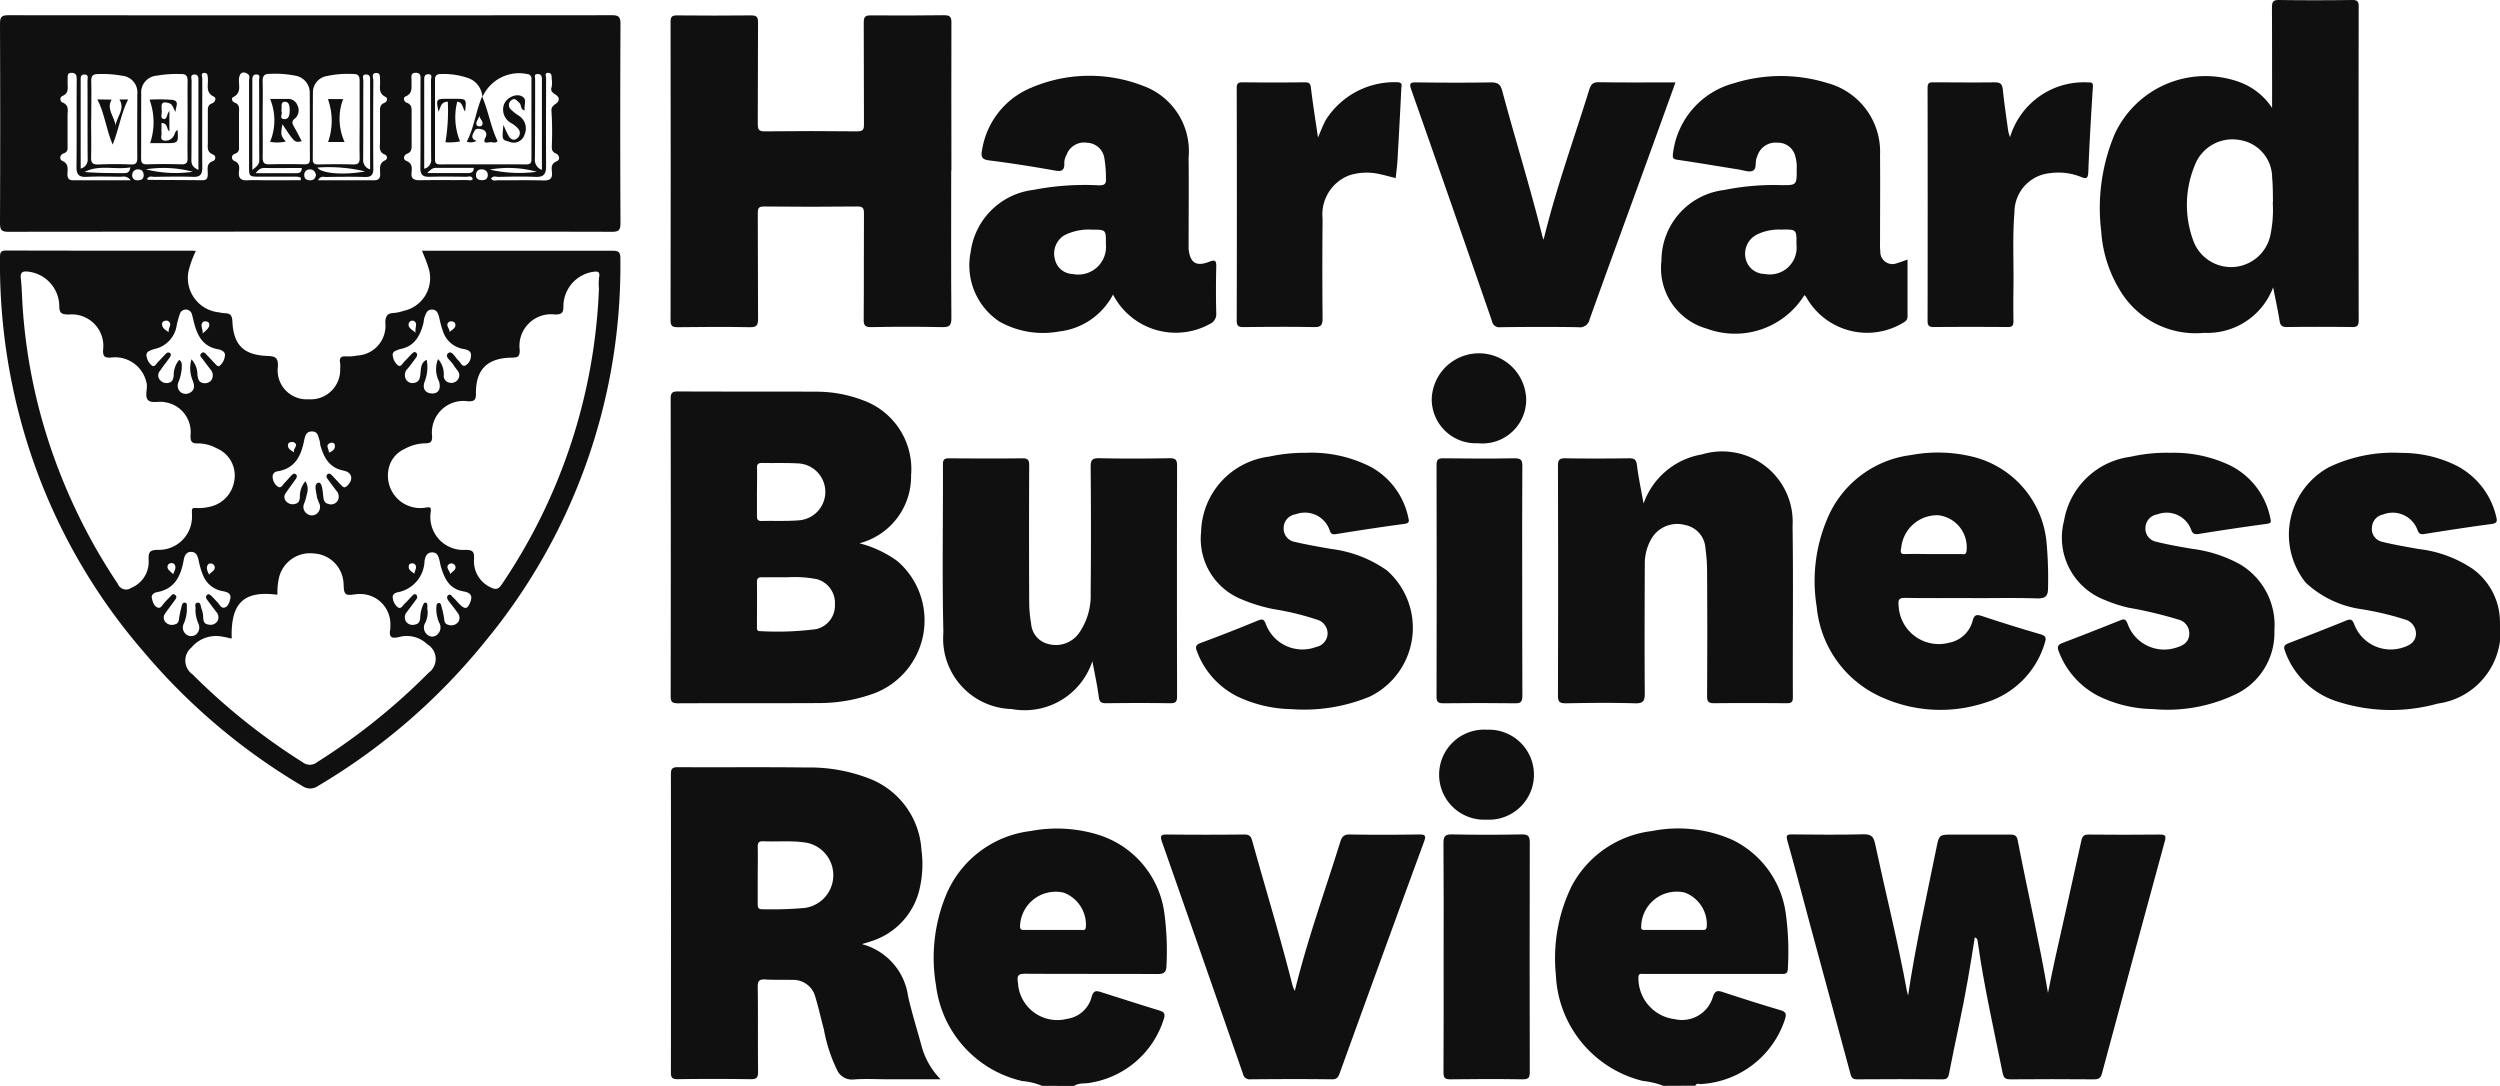 <svg xmlns="http://www.w3.org/2000/svg" xmlns:xlink="http://www.w3.org/1999/xlink" width="95.584" height="41.516" viewBox="0 0 95.584 41.516">
  <defs>
    <clipPath id="clip-path">
      <rect id="Rectangle_2029" data-name="Rectangle 2029" width="95.584" height="41.516" transform="translate(0 0)" fill="none"/>
    </clipPath>
  </defs>
  <g id="Group_9920" data-name="Group 9920" transform="translate(0 0)">
    <g id="Group_9920-2" data-name="Group 9920" clip-path="url(#clip-path)">
      <path id="Path_15173" data-name="Path 15173" d="M39.84,41.516a2.466,2.466,0,0,0-.752-.183,4.281,4.281,0,0,1-3.3-3.655,6.287,6.287,0,0,1,.392-3.478A4.015,4.015,0,0,1,39.4,31.774a5.369,5.369,0,0,1,2.6.145,3.638,3.638,0,0,1,2.522,3.025A10.908,10.908,0,0,1,44.6,36.89c0,.316-.118.353-.386.351-1.669-.01-3.337,0-5.006-.011-.279,0-.331.062-.288.339A1.508,1.508,0,0,0,40.8,38.954a1.135,1.135,0,0,0,.941-.852c.075-.249.188-.223.361-.168.74.234,1.478.473,2.221.7.2.06.237.135.17.335a3.53,3.53,0,0,1-2.8,2.427c-.21.047-.439-.006-.632.124Zm.4-5.962c.363,0,.725,0,1.088,0,.072,0,.165.044.188-.1a1.312,1.312,0,0,0-.841-1.323A1.363,1.363,0,0,0,39,35.391c-.009.166.067.165.185.164.352,0,.7,0,1.056,0" fill="#101011"/>
      <path id="Path_15174" data-name="Path 15174" d="M63.6,41.516a3.068,3.068,0,0,0-.785-.187,4.364,4.364,0,0,1-3.328-4.057,6.29,6.29,0,0,1,.6-3.386,4.009,4.009,0,0,1,3.072-2.112,5.127,5.127,0,0,1,3.074.335,3.678,3.678,0,0,1,2.051,2.872,10.658,10.658,0,0,1,.072,2.044c0,.243-.143.211-.292.211H63.958c-.375,0-.749,0-1.124,0-.088,0-.188-.033-.191.131a1.576,1.576,0,0,0,1.393,1.6,1.231,1.231,0,0,0,1.457-.86c.085-.246.183-.24.384-.174.727.239,1.457.471,2.191.688.221.065.242.15.175.358a3.6,3.6,0,0,1-3.2,2.468c-.075.009-.176-.054-.221.063Zm.377-5.962c.364,0,.727,0,1.091,0,.079,0,.162.023.186-.111a1.294,1.294,0,0,0-.846-1.318,1.357,1.357,0,0,0-1.658,1.287c-.019.16.071.143.169.143h1.058" fill="#101011"/>
      <path id="Path_15175" data-name="Path 15175" d="M7.486,9.6a3.8,3.8,0,0,0-.27.732,1.32,1.32,0,0,0,1.162,1.611,1.192,1.192,0,0,0,.221.033c.215,0,.277.1.286.311.04.9.425,1.286,1.335,1.322.289.012.42.05.406.4a1.106,1.106,0,0,0,1.168,1.256,1.126,1.126,0,0,0,1.211-1.191.729.729,0,0,0,0-.192c-.042-.2.032-.271.234-.257a1.6,1.6,0,0,0,.414-.031,1.138,1.138,0,0,0,1.078-1.27c.011-.239.08-.349.323-.358a1.526,1.526,0,0,0,.373-.08,1.278,1.278,0,0,0,.934-1.708c-.055-.19-.14-.371-.225-.591H16.4q3.5,0,7,0c.216,0,.319.021.319.286A22.537,22.537,0,0,1,18.55,24.524a23.736,23.736,0,0,1-6.387,5.523.518.518,0,0,1-.6.007,23.749,23.749,0,0,1-6.106-5.175,22.389,22.389,0,0,1-4.691-8.9A22.934,22.934,0,0,1,0,9.842c0-.181.025-.265.24-.264,2.366.008,4.732.005,7.1.006.039,0,.078.006.146.012M7.341,19.674c-.012-.268-.012-.258.244-.248A1.74,1.74,0,0,0,8,19.379a1.2,1.2,0,0,0,.956-.991,1.127,1.127,0,0,0-.677-1.251,1.509,1.509,0,0,0-.7-.184c-.282.016-.3-.112-.293-.333a1.151,1.151,0,0,0-.966-1.239c-.223-.058-.51.051-.648-.074-.159-.144-.015-.444-.069-.672,0-.01-.007-.02-.009-.03a1.226,1.226,0,0,0-1.38-.93c-.226,0-.276-.056-.274-.278a1.208,1.208,0,0,0-1.32-1.371c-.263-.008-.355-.043-.354-.339a1.34,1.34,0,0,0-1.178-1.3c-.212-.024-.319.007-.292.254.034.306.042.616.059.925a21.2,21.2,0,0,0,1.239,6A22.086,22.086,0,0,0,4.509,22.33a.336.336,0,0,0,.509.146,1.075,1.075,0,0,0,.664-1.071c-.009-.284.03-.38.356-.382a1.266,1.266,0,0,0,1.3-1.349M22.9,11.027a2.027,2.027,0,0,1,.005-.424c.049-.245-.079-.23-.243-.208a1.339,1.339,0,0,0-1.121,1.318c0,.251-.065.309-.313.312a1.209,1.209,0,0,0-1.356,1.366c0,.267-.095.28-.308.283-.934.012-1.38.456-1.367,1.375,0,.242-.057.3-.3.294a1.205,1.205,0,0,0-1.375,1.342c0,.217-.062.263-.264.265a1.692,1.692,0,0,0-.794.217,1.067,1.067,0,0,0-.619.836,1.237,1.237,0,0,0,1.456,1.4c.174-.024.18.016.168.173A1.257,1.257,0,0,0,17.8,21.023c.313,0,.331.106.324.353a1.1,1.1,0,0,0,.645,1.086c.182.093.287.071.413-.115A21.633,21.633,0,0,0,22.9,11.027M8.863,24.416c-.136-.028-.25-.059-.366-.075a1.22,1.22,0,0,0-1.179.418.643.643,0,0,0,.04,1.021,24.193,24.193,0,0,0,4.222,3.369.439.439,0,0,0,.543-.008,24.074,24.074,0,0,0,4.263-3.417.652.652,0,0,0-.048-1.091,1.128,1.128,0,0,0-1.04-.287c-.337.09-.438.021-.374-.311a.522.522,0,0,0,0-.1,1.152,1.152,0,0,0-1.157-1.224c-.188-.009-.443.084-.548-.007s-.061-.357-.1-.543a1.2,1.2,0,0,0-1.125-1,1.218,1.218,0,0,0-1.316.883,2.547,2.547,0,0,0-.071.695c-1.289-.167-1.79.31-1.748,1.676M7.475,23.3c.025-.074-.069-.231.071-.255s.124.149.161.237a.931.931,0,0,1,.061.312c.008.137.024.259.191.283a.322.322,0,0,0,.344-.112.3.3,0,0,0-.044-.381c-.108-.145-.22-.288-.326-.435-.044-.06-.09-.133-.02-.2s.134,0,.185.051c.077.074.146.156.221.231s.129.235.265.2.191-.206.219-.331c.055-.244-.167-.274-.32-.305a.975.975,0,0,1-.7-.554,2.837,2.837,0,0,1-.186-.607c-.04-.155-.075-.327-.283-.333s-.265.167-.292.321c-.11.606-.342,1.1-1.026,1.22-.107.02-.217.1-.191.219.03.141.073.309.222.368.12.047.174-.089.243-.166s.143-.16.221-.232c.057-.053.111-.163.207-.084s.017.157-.031.224c-.117.165-.243.324-.357.491a.255.255,0,0,0,.018.326.336.336,0,0,0,.354.086c.128-.028.153-.121.166-.238a3.869,3.869,0,0,1,.092-.435c.017-.073.035-.166.125-.16.106.007.072.111.079.179a1.412,1.412,0,0,1-.116.62.333.333,0,0,0,.083.409.31.31,0,0,0,.388.006.346.346,0,0,0,.088-.409,1.373,1.373,0,0,1-.116-.543m9.278-9.576a.873.873,0,0,1,.218.625.256.256,0,0,0,.209.276.3.3,0,0,0,.317-.1.278.278,0,0,0,.005-.356,2.689,2.689,0,0,1-.169-.232c-.079-.148-.356-.3-.189-.439.141-.115.263.175.393.288.082.071.125.242.262.185a.419.419,0,0,0,.209-.34c.037-.224-.143-.265-.3-.294a1,1,0,0,1-.773-.687,3.8,3.8,0,0,1-.133-.49c-.039-.16-.086-.33-.286-.327s-.242.182-.292.334c-.02.059-.015.127-.031.188-.126.474-.331.88-.876.985a.917.917,0,0,0-.176.066.167.167,0,0,0-.113.224.525.525,0,0,0,.207.346c.1.051.156-.077.219-.145.1-.1.192-.2.287-.3.047-.05.11-.1.166-.055.073.051.048.133,0,.2-.1.137-.2.275-.31.407a.344.344,0,0,0-.06.437.288.288,0,0,0,.313.114c.2-.042.212-.2.23-.368.02-.186.01-.4.237-.515a1.5,1.5,0,0,1-.078.839c-.091.249.013.422.239.447.276.031.4-.155.311-.46a1.016,1.016,0,0,1-.038-.846m-9.43,0a.855.855,0,0,1,.231.6c.024.136.037.281.216.31a.313.313,0,0,0,.317-.109.335.335,0,0,0-.038-.414c-.088-.12-.184-.234-.268-.357-.053-.079-.189-.168-.066-.266.095-.075.168.044.233.11.105.106.2.217.307.325.056.06.118.109.183.02a.575.575,0,0,0,.171-.4c-.017-.12-.145-.175-.266-.2-.587-.1-.8-.535-.927-1.047-.022-.092-.043-.185-.069-.277a.242.242,0,0,0-.226-.194.245.245,0,0,0-.242.177,4.077,4.077,0,0,0-.113.4,1.09,1.09,0,0,1-.843.93.88.88,0,0,0-.207.078.17.17,0,0,0-.105.21.56.56,0,0,0,.206.349c.109.064.159-.068.222-.13.106-.105.2-.217.31-.324a.121.121,0,0,1,.145-.037c.07.044.042.121.008.17-.121.175-.257.339-.375.516a.263.263,0,0,0-.006.353.329.329,0,0,0,.347.106c.129-.036.161-.134.18-.266a.9.9,0,0,1,.208-.607c.138.086.089.214.1.326a1.858,1.858,0,0,1-.139.553.331.331,0,0,0,.088.349.321.321,0,0,0,.364.027c.2-.111.173-.295.1-.476a1.227,1.227,0,0,1-.043-.8m4.352,4.655a.579.579,0,0,1,.06.5,2.127,2.127,0,0,1-.106.366.311.311,0,0,0,.1.373.306.306,0,0,0,.388.006.337.337,0,0,0,.1-.38,1.443,1.443,0,0,1-.1-.268c-.016-.19-.133-.485.058-.535.135-.036.165.294.183.48.015.143.023.289.193.329a.3.3,0,0,0,.348-.1.326.326,0,0,0-.042-.411c-.115-.154-.232-.307-.344-.463a.114.114,0,0,1,0-.147c.056-.061.12-.033.167.015.119.122.232.251.352.372.064.066.124.157.237.052.256-.238.211-.523-.13-.59-.553-.109-.751-.5-.889-.971a1.582,1.582,0,0,0-.022-.158c-.06-.149-.049-.361-.285-.368s-.276.169-.31.339c-.117.588-.343,1.075-1.02,1.186a.2.2,0,0,0-.185.223.467.467,0,0,0,.213.372c.121.059.174-.091.246-.159s.158-.174.239-.259c.051-.053.114-.125.188-.063s.027.139-.017.2c-.122.174-.251.344-.37.52a.24.24,0,0,0,.025.322.332.332,0,0,0,.355.082c.118-.03.149-.121.161-.242a.893.893,0,0,1,.215-.622m4.668,4.93a.913.913,0,0,1-.085.482.349.349,0,0,0,.074.459.28.28,0,0,0,.357.016.362.362,0,0,0,.092-.485,1.3,1.3,0,0,1-.1-.622c.006-.053.024-.111.084-.12s.091.046.1.1a3.524,3.524,0,0,1,.106.463c.014.124.02.238.165.271a.332.332,0,0,0,.376-.106.285.285,0,0,0-.023-.355c-.1-.148-.219-.288-.327-.432-.053-.07-.111-.162-.04-.23.09-.088.146.03.2.079.079.071.147.155.221.232.235.246.339.221.449-.1.09-.263-.1-.336-.275-.365-.547-.092-.73-.495-.865-.948-.022-.071-.03-.145-.049-.217-.042-.153-.069-.326-.284-.327s-.268.179-.292.326A1.257,1.257,0,0,1,15.2,22.646c-.114.021-.208.1-.182.22a.519.519,0,0,0,.194.355c.127.077.182-.068.253-.134.1-.094.192-.2.288-.3.045-.047.1-.1.163-.047a.128.128,0,0,1,0,.175c-.118.165-.243.324-.362.487a.3.3,0,0,0-.014.384.309.309,0,0,0,.321.094c.162-.023.2-.14.206-.277a1.31,1.31,0,0,1,.117-.493c.017-.039.041-.074.093-.068s.058.055.061.094c.005.064,0,.128,0,.174M7.753,12.752c.148-.149.281-.228.241-.382-.022-.089-.173-.1-.218-.068-.138.1-.025.245-.023.45m-1.3-.053c-.038-.172.165-.313-.032-.427-.065-.038-.207.007-.22.078-.028.155.084.251.252.349m10.738-.006c.1-.1.286-.167.2-.347a.18.18,0,0,0-.228-.035c-.152.12.037.246.027.382M6.616,21.958c.06-.144.148-.276.039-.4a.173.173,0,0,0-.23.035c-.082.178.1.239.191.361m10.6,0c.071-.116.267-.163.178-.344a.167.167,0,0,0-.227-.041c-.153.129.034.246.049.385M11.255,17.3c-.09-.134.2-.28-.022-.39-.058-.029-.2-.007-.218.073-.038.157.1.235.24.317m-3.26,4.665c.1-.116.275-.166.195-.348a.161.161,0,0,0-.224-.047c-.1.113-.05.247.029.395m4.578-4.659c.152-.057.258-.144.226-.3-.019-.1-.137-.084-.189-.061-.19.085-.015.237-.037.364m3.27,4.624c.015-.133.135-.268,0-.373-.051-.039-.177-.024-.2.034-.069.172.08.25.2.339m.047-9.215c-.034-.2.095-.347-.062-.445a.149.149,0,0,0-.194.072c-.056.167.078.235.256.373" fill="#101011"/>
      <path id="Path_15176" data-name="Path 15176" d="M11.86,8.856q-5.76,0-11.522.006C.079,8.863,0,8.813,0,8.538Q.016,4.722,0,.907C0,.631.079.581.338.582q11.522.01,23.045,0c.257,0,.341.049.34.324q-.018,3.816,0,7.631c0,.276-.082.326-.34.325Q17.622,8.85,11.86,8.856m6.583-5.141A.814.814,0,0,0,17.94,3a2.849,2.849,0,0,0-1.1-.169c-.145,0-.209.067-.208.218q0,1.521,0,3.044c0,.131.038.192.182.192q1.653-.006,3.305,0c.124,0,.2-.027.2-.177q0-1.538,0-3.076a.17.17,0,0,0-.154-.2,1.537,1.537,0,0,0-1.724.886m-4.691.839c0-.491,0-.983,0-1.474,0-.153-.039-.249-.209-.251a3.739,3.739,0,0,0-1.05.077.632.632,0,0,0-.527.635c-.005.843,0,1.687-.006,2.531,0,.173.056.216.221.212.438-.01.877-.012,1.315,0,.2.006.262-.059.257-.256-.011-.491,0-.983,0-1.474m-10.268.01c0,.48.013.961,0,1.441-.009.232.071.289.29.28.406-.016.813-.019,1.219,0,.231.012.259-.085.257-.279-.008-.8,0-1.6,0-2.4a.639.639,0,0,0-.577-.713,4.269,4.269,0,0,0-.924-.064c-.189,0-.264.064-.259.263.011.491,0,.982,0,1.474m3.684,0c0-.492-.006-.984,0-1.475,0-.2-.069-.27-.261-.263a4.412,4.412,0,0,0-.925.063A.643.643,0,0,0,5.4,3.6c-.006.813,0,1.625-.005,2.438,0,.169.03.251.226.245.439-.014.878-.012,1.317,0,.188.005.238-.067.234-.243-.008-.492,0-.984,0-1.476m2.871-.021c0,.491.007.982,0,1.472,0,.187.042.273.247.268q.672-.017,1.345,0c.172.005.216-.053.214-.217-.007-.833,0-1.665-.006-2.5a.659.659,0,0,0-.563-.674,3.978,3.978,0,0,0-.986-.067c-.188,0-.256.082-.252.275.012.48,0,.96,0,1.44M11.5,6.89c0-.032,0-.065,0-.1a.685.685,0,0,0-.142-.035c-.47,0-.94,0-1.41,0-.426,0-.426,0-.426-.409,0-1.089,0-2.177,0-3.266,0-.084.054-.188-.058-.257-.184-.114-.308-.037-.327.2s.107.528-.218.687c-.089.044-.043.178.042.208.225.079.176.256.177.418q0,.608,0,1.216c0,.133.03.264-.159.33a.143.143,0,0,0-.019.272c.222.092.19.258.175.417-.026.264.1.336.337.322s.513,0,.769,0Zm6.573-.05c-.044-.142-.16-.08-.242-.081-.47-.006-.941-.013-1.411,0-.262.008-.352-.083-.348-.353.014-1.1,0-2.2.006-3.3,0-.145.036-.326-.186-.323s-.149.19-.157.314c-.014.222.067.466-.231.592-.1.041-.063.2.034.233.245.082.194.271.2.445,0,.384,0,.768,0,1.153,0,.15.013.285-.176.359-.12.047-.172.212-.027.272.232.094.218.264.2.44-.027.254.093.3.319.3.6-.012,1.2,0,1.8-.007.075,0,.168.044.229-.047M4.993,6.889a.329.329,0,0,0-.34-.132c-.449,0-.9-.018-1.346.005-.3.016-.386-.1-.382-.386.012-1.11,0-2.22.008-3.33,0-.146-.013-.25-.178-.26-.207-.013-.161.145-.169.264,0,.021,0,.043,0,.064-.014.207.082.445-.213.561a.14.14,0,0,0,.01.242c.27.1.2.311.2.5,0,.373,0,.747,0,1.121,0,.133.033.268-.159.331-.133.043-.163.228-.046.279.256.111.208.308.2.5,0,.153.037.244.212.244.714,0,1.428,0,2.2,0m7.176,0h2.139c.159,0,.233-.067.23-.232,0-.2-.061-.422.2-.535a.119.119,0,0,0-.012-.212c-.264-.1-.192-.315-.194-.5,0-.373,0-.746,0-1.12,0-.147-.017-.287.166-.359.1-.038.15-.179.044-.23-.3-.145-.189-.4-.208-.627-.01-.122.03-.3-.157-.286s-.1.186-.1.287c-.006,1.12-.011,2.24,0,3.36,0,.257-.082.336-.332.329-.491-.015-.982-.008-1.474,0-.095,0-.217-.055-.309.13M5.62,6.834c.016.018.027.043.039.043.7.006,1.39.007,2.085.014.187,0,.2-.115.2-.256,0-.181-.061-.381.195-.475a.133.133,0,0,0,.007-.251c-.251-.1-.2-.291-.2-.475,0-.385,0-.769,0-1.154,0-.142-.01-.267.168-.331.1-.037.181-.195.063-.253-.33-.162-.209-.443-.229-.688-.008-.1,0-.218-.126-.221-.166,0-.088.139-.088.218,0,1.133-.008,2.266,0,3.4,0,.257-.074.366-.347.357-.492-.017-.984-.008-1.476,0-.1,0-.216-.051-.284.075m13.154,0c.074.1.176.054.261.054.577.005,1.154-.008,1.731.008.248.006.358-.062.329-.325-.017-.16-.038-.318.185-.41.145-.06.1-.242-.04-.3s-.15-.152-.15-.273a12.269,12.269,0,0,0-.012-1.343c-.028-.266.265-.25.278-.445.014-.219-.375-.2-.27-.478a.992.992,0,0,0,0-.318c0-.1,0-.215-.12-.222-.168-.009-.094.13-.094.211,0,1.121-.009,2.241,0,3.362,0,.306-.1.418-.412.405-.469-.021-.94-.01-1.41,0-.093,0-.213-.059-.284.074M20.719,6.5V3.013c0-.112-.04-.186-.167-.182-.146,0-.092.118-.092.189,0,1.014,0,2.028-.008,3.042a.407.407,0,0,0,.267.434m-13.133,0c0-1.165,0-2.291,0-3.416,0-.113,0-.233-.15-.231-.177,0-.11.154-.11.243-.005,1.012,0,2.024-.008,3.036,0,.179.071.274.267.368m-4.5-.051a.348.348,0,0,0,.266-.379c-.007-.992,0-1.984-.006-2.976,0-.093.057-.24-.118-.241-.157,0-.142.127-.142.234V6.444m13.134.007a.345.345,0,0,0,.265-.385c-.006-1,0-2-.006-3,0-.084.076-.24-.116-.228-.148.008-.143.128-.143.237V6.451m-2.069.025c0-1.15,0-2.272,0-3.393,0-.111.006-.228-.143-.235-.19-.008-.114.148-.115.232-.005,1,0,2.008-.007,3.012a.367.367,0,0,0,.264.384m-4.5.02c.164-.13.267-.2.265-.388-.01-1.015,0-2.03-.008-3.046,0-.077.062-.212-.1-.215-.146,0-.159.1-.158.221,0,1.122,0,2.243,0,3.428m-2.273.072a4.377,4.377,0,0,0-1.8-.094,4.668,4.668,0,0,0,1.8.094m13.15,0a4.085,4.085,0,0,0-1.8-.084,5.07,5.07,0,0,0,1.8.084m-6.565-.014a6,6,0,0,0-1.823-.148c.132.227,1.012.3,1.823.148m2.367.063c.553,0,1.055,0,1.557,0,.136,0,.225-.032.231-.2-.484,0-.965.005-1.445,0-.139,0-.21.077-.343.206m-6.553,0c.539,0,1.041,0,1.544,0,.138,0,.22-.036.22-.2-.481,0-.962.005-1.442,0-.136,0-.214.064-.322.2M4.985,6.4c-.6.1-1.2-.117-1.753.176.506.043,1.008.041,1.51.045.123,0,.209-.026.243-.221m13.665.31a.211.211,0,0,0-.217-.233.2.2,0,0,0-.233.2c-.01.14.075.209.215.212s.223-.046.235-.181M5.494,6.7c-.006-.134-.062-.223-.211-.223a.209.209,0,0,0-.228.215.181.181,0,0,0,.2.2c.134,0,.233-.033.24-.189m6.587-.018c-.034-.116-.088-.21-.237-.206a.2.2,0,0,0-.211.225c0,.129.082.183.21.188.146.006.214-.067.238-.207" fill="#101011"/>
      <path id="Path_15177" data-name="Path 15177" d="M32.858,20.772a4.235,4.235,0,0,1,1.451.68,2.987,2.987,0,0,1-.863,5.049,6.151,6.151,0,0,1-2.131.38c-1.8.01-3.6,0-5.394.009-.228,0-.28-.06-.279-.282q.01-5.677,0-11.354c0-.216.044-.289.277-.288,1.765.011,3.531,0,5.3.01a4.952,4.952,0,0,1,1.755.32,2.794,2.794,0,0,1,1.86,2.875,2.64,2.64,0,0,1-1.973,2.6m-2.772,1.3c-.362,0-.662,0-.961,0-.136,0-.188.039-.187.182.007.566,0,1.133,0,1.7,0,.086-.011.182.119.177a11.443,11.443,0,0,0,2.143-.076.922.922,0,0,0,.719-.942.945.945,0,0,0-.687-.968,4.505,4.505,0,0,0-1.149-.071M28.941,18.8c0,.31,0,.62,0,.93,0,.135.039.192.181.189.481-.011.965.014,1.443-.027a1.09,1.09,0,0,0-.044-2.174c-.459-.026-.919-.007-1.379-.018-.153,0-.207.047-.2.2.01.3,0,.6,0,.9" fill="#101011"/>
      <path id="Path_15178" data-name="Path 15178" d="M72.953,38.061c.289-1.937.709-3.786,1.084-5.643.1-.512.114-.509.641-.509.727,0,1.455,0,2.183,0,.167,0,.25.043.282.214.374,1.944.827,3.872,1.159,5.841.087-.422.168-.845.262-1.266.337-1.517.682-3.032,1.012-4.55.04-.183.1-.242.289-.24q1.349.015,2.7,0c.225,0,.264.039.2.268q-1.21,4.431-2.4,8.868c-.048.182-.131.224-.308.223q-1.59-.013-3.179,0c-.191,0-.269-.038-.311-.248-.338-1.67-.716-3.332-.952-5.021-.009-.067-.016-.127-.112-.158-.173,1.119-.363,2.233-.6,3.338-.133.624-.263,1.25-.385,1.877-.029.15-.08.213-.247.212-1.091-.007-2.183-.01-3.274,0-.2,0-.222-.111-.257-.244q-.771-2.847-1.542-5.7c-.285-1.057-.56-2.117-.858-3.171-.059-.211-.027-.252.185-.249.91.009,1.82.018,2.729-.005.285-.007.381.093.436.352.4,1.884.876,3.751,1.219,5.647.006.03.016.06.043.162" fill="#101011"/>
      <path id="Path_15179" data-name="Path 15179" d="M32.963,36.1a2.4,2.4,0,0,1,1.756,1.988c.14.622.332,1.232.5,1.846a2.877,2.877,0,0,0,.743,1.33H33.922c-.429,0-.859-.026-1.284.008A.622.622,0,0,1,32,40.9a5.918,5.918,0,0,1-.5-1.541c-.112-.41-.2-.827-.325-1.234a.868.868,0,0,0-.877-.66c-.342-.01-.686.006-1.027-.016-.234-.016-.306.045-.3.293.016,1.08,0,2.16.013,3.239,0,.229-.065.283-.286.28-.931-.012-1.862-.014-2.793,0-.225,0-.254-.077-.254-.271q.008-5.694,0-11.388c0-.2.045-.271.262-.27,1.637.01,3.275-.009,4.913.012a6.324,6.324,0,0,1,2.41.423,3.122,3.122,0,0,1,1.993,2.711,4.18,4.18,0,0,1-.066,1.492,2.737,2.737,0,0,1-1.865,2.02c-.107.039-.217.068-.326.1M28.97,33.451c0,.364,0,.727,0,1.091,0,.129,0,.227.181.222a14.747,14.747,0,0,0,1.6-.048,1.264,1.264,0,0,0,0-2.509c-.523-.072-1.048-.019-1.571-.042-.182-.009-.212.072-.209.227.009.353,0,.706,0,1.059" fill="#101011"/>
      <path id="Path_15180" data-name="Path 15180" d="M36.368,6.517c0,1.882-.009,3.763.007,5.644,0,.3-.085.351-.358.346q-1.347-.027-2.7,0c-.25.005-.3-.071-.295-.3.012-1.347,0-2.694.01-4.041,0-.2-.031-.273-.254-.271q-1.782.02-3.563,0c-.208,0-.243.063-.242.252.009,1.347,0,2.694.01,4.041,0,.247-.053.327-.315.322-.919-.017-1.839-.012-2.759,0-.2,0-.271-.043-.271-.261q.01-5.709,0-11.418c0-.2.062-.244.253-.242q1.411.014,2.824,0c.21,0,.269.055.267.266-.01,1.293,0,2.587-.01,3.881,0,.214.038.289.272.286q1.766-.02,3.532,0c.22,0,.258-.069.256-.268-.008-1.294,0-2.588-.008-3.881,0-.218.044-.289.275-.285Q34.7.6,36.1.582c.236,0,.277.076.276.291-.008,1.881,0,3.762,0,5.644" fill="#101011"/>
      <path id="Path_15181" data-name="Path 15181" d="M86.87,4.134c0-1.282,0-2.564-.005-3.846,0-.217.042-.292.276-.288.93.014,1.861.012,2.792,0,.2,0,.248.055.248.251q-.009,6,0,11.99c0,.186-.036.266-.245.263q-1.251-.016-2.5,0c-.2,0-.253-.066-.281-.246-.065-.406-.154-.807-.245-1.272a2.685,2.685,0,0,1-2.643,1.74,3.37,3.37,0,0,1-3.238-1.667,4.923,4.923,0,0,1-.691-2.206,7.3,7.3,0,0,1,.515-3.727,3.82,3.82,0,0,1,4.786-1.982,2.539,2.539,0,0,1,1.236.989m.029,3.6c-.006-.309,0-.617-.031-.926A1.463,1.463,0,0,0,85.6,5.348a1.538,1.538,0,0,0-1.689.982,3.947,3.947,0,0,0-.064,2.842,1.537,1.537,0,0,0,2.948-.136,4.672,4.672,0,0,0,.1-1.3" fill="#101011"/>
      <path id="Path_15182" data-name="Path 15182" d="M62.839,19.252a2.871,2.871,0,0,1,2.228-1.877,2.693,2.693,0,0,1,3.469,2.745c.033,2.18,0,4.361.012,6.541,0,.192-.067.228-.24.226-.92-.007-1.841-.011-2.761,0-.228,0-.28-.06-.279-.282q.015-2.406,0-4.811a6.211,6.211,0,0,0-.063-.828.958.958,0,0,0-.783-.894,1.141,1.141,0,0,0-1.274.512,1.9,1.9,0,0,0-.262.976c-.005,1.646-.013,3.292,0,4.938,0,.3-.052.4-.377.392-.877-.026-1.755-.017-2.632,0-.227,0-.312-.037-.311-.292q.013-4.394,0-8.786c0-.218.048-.294.28-.29.813.014,1.627.011,2.44,0,.2,0,.271.044.3.256.056.464.155.922.253,1.474" fill="#101011"/>
      <path id="Path_15183" data-name="Path 15183" d="M41.765,25.283a2.727,2.727,0,0,1-3.088,1.826,2.692,2.692,0,0,1-2.608-2.916c-.05-2.148-.01-4.3-.017-6.445,0-.193.071-.226.242-.225.931.007,1.862.011,2.792,0,.216,0,.265.064.264.27q-.012,2.613,0,5.226a4.869,4.869,0,0,0,.074.826.861.861,0,0,0,.69.786,1.088,1.088,0,0,0,1.137-.421A2.508,2.508,0,0,0,41.7,22.67c.016-1.6.014-3.207,0-4.81,0-.255.043-.347.324-.341.9.02,1.8.016,2.7,0,.229,0,.28.066.28.286q-.01,4.409,0,8.818c0,.213-.061.267-.269.264-.813-.012-1.626-.01-2.439,0-.18,0-.259-.035-.285-.236-.055-.431-.15-.857-.244-1.369" fill="#101011"/>
      <path id="Path_15184" data-name="Path 15184" d="M68.99,11.281a3.119,3.119,0,0,1-3.737,1.283,2.4,2.4,0,0,1-1.729-2.6,2.72,2.72,0,0,1,2.4-2.7,9.47,9.47,0,0,1,2.165-.186c.608.008.609,0,.605-.618a1.469,1.469,0,0,0-.051-.475.674.674,0,0,0-.676-.528.726.726,0,0,0-.763.466c-.017.039-.029.08-.044.12-.061.165.012.419-.149.489-.144.061-.353-.023-.532-.051-.779-.124-1.557-.257-2.338-.371-.169-.025-.2-.064-.177-.239A3.167,3.167,0,0,1,66.3,3.181a6,6,0,0,1,3.566-.006,2.72,2.72,0,0,1,2.015,2.758c.009,1.111,0,2.223,0,3.335a2.754,2.754,0,0,0,.01.352.464.464,0,0,0,.654.436c.121-.033.238-.08.387-.131,0,.741,0,1.456,0,2.17,0,.167-.113.214-.222.277a2.667,2.667,0,0,1-3.661-1.03c-.009-.017-.029-.028-.065-.061m-.849-2.5a1.894,1.894,0,0,0-.987.2.821.821,0,0,0-.4.926.748.748,0,0,0,.722.567,1.024,1.024,0,0,0,1.215-1.124c.006-.578.006-.578-.553-.573" fill="#101011"/>
      <path id="Path_15185" data-name="Path 15185" d="M42.56,11.252A2.659,2.659,0,0,1,40.5,12.673a3.4,3.4,0,0,1-2.29-.379,2.578,2.578,0,0,1-1.1-2.648,2.752,2.752,0,0,1,2.406-2.387A10.273,10.273,0,0,1,42,7.085c.218.006.305-.042.284-.275a4.662,4.662,0,0,0-.06-.763.694.694,0,0,0-.658-.589.715.715,0,0,0-.79.467.664.664,0,0,0-.084.273c.03.417-.2.353-.48.3-.8-.14-1.6-.266-2.4-.366-.288-.035-.311-.161-.265-.39a3.1,3.1,0,0,1,1.877-2.387A5.662,5.662,0,0,1,43.7,3.28a2.657,2.657,0,0,1,1.745,2.745c.012,1.079,0,2.159,0,3.238,0,.086,0,.172,0,.257.055.525.287.683.778.491.235-.092.285-.054.279.192-.014.587-.016,1.175,0,1.763a.414.414,0,0,1-.252.424,2.7,2.7,0,0,1-3.7-1.138m-.825-2.473A2.047,2.047,0,0,0,40.687,9a.819.819,0,0,0-.354.913.718.718,0,0,0,.684.564,1.06,1.06,0,0,0,1.264-1.152c.007-.546.007-.546-.546-.543" fill="#101011"/>
      <path id="Path_15186" data-name="Path 15186" d="M75.4,22.865c-.856,0-1.712.009-2.568-.006-.234,0-.263.085-.242.279a1.539,1.539,0,0,0,1.937,1.435,1.15,1.15,0,0,0,.9-.862c.06-.2.143-.226.336-.162.746.247,1.5.484,2.251.7.212.062.229.142.166.333A3.383,3.383,0,0,1,75.9,26.866a5.449,5.449,0,0,1-3.846-.161,4.205,4.205,0,0,1-2.594-3.5,6.084,6.084,0,0,1,.385-3.326,4.007,4.007,0,0,1,3.216-2.48,5.576,5.576,0,0,1,2.445.085,3.725,3.725,0,0,1,2.742,3.268,15.325,15.325,0,0,1,.056,1.727c0,.285-.073.405-.4.4-.833-.026-1.668-.009-2.5-.009M73.9,21.183c.364,0,.727,0,1.091,0,.073,0,.165.044.194-.1A1.229,1.229,0,0,0,74.111,19.7a1.378,1.378,0,0,0-1.42,1.247c-.044.189-.019.245.179.238.342-.013.685,0,1.027,0" fill="#101011"/>
      <path id="Path_15187" data-name="Path 15187" d="M82.929,17.314a5,5,0,0,1,2.329.477A2.868,2.868,0,0,1,86.8,19.8c.031.135.059.2-.128.228q-1.3.176-2.6.386c-.174.028-.249-.014-.3-.172a1,1,0,0,0-1.288-.576.532.532,0,0,0-.456.51.509.509,0,0,0,.417.537c.454.115.917.194,1.379.272a5.115,5.115,0,0,1,1.812.586,2.7,2.7,0,0,1,1.322,2.536,2.6,2.6,0,0,1-1.419,2.408,6.05,6.05,0,0,1-3.231.595,4.891,4.891,0,0,1-2.1-.51,3.162,3.162,0,0,1-1.492-1.688c-.074-.183-.038-.261.14-.329q1.1-.42,2.2-.862c.171-.07.222-.045.292.133a1.482,1.482,0,0,0,1.878.9c.243-.073.456-.195.477-.493a.544.544,0,0,0-.416-.573,16.058,16.058,0,0,0-1.924-.457,5.5,5.5,0,0,1-.91-.3,2.549,2.549,0,0,1-1.539-3.013,2.967,2.967,0,0,1,2.542-2.454,6.185,6.185,0,0,1,1.461-.153" fill="#101011"/>
      <path id="Path_15188" data-name="Path 15188" d="M91.8,17.316a4.7,4.7,0,0,1,2.1.477,2.944,2.944,0,0,1,1.543,1.979c.041.158.024.237-.181.263-.856.112-1.71.246-2.564.38-.151.024-.214,0-.272-.16a1.009,1.009,0,0,0-1.312-.584.529.529,0,0,0-.427.5.5.5,0,0,0,.4.546c.464.116.938.193,1.41.277a4.639,4.639,0,0,1,2.021.741,2.518,2.518,0,0,1,1.065,2.053,2.774,2.774,0,0,1-2.372,3.111,6.647,6.647,0,0,1-3.848-.078,3.108,3.108,0,0,1-2-1.928c-.069-.18-.022-.236.134-.3.734-.282,1.469-.566,2.2-.865.185-.076.243-.04.314.142a1.49,1.49,0,0,0,1.887.878c.253-.08.458-.219.473-.5a.566.566,0,0,0-.434-.567,11.432,11.432,0,0,0-1.645-.389,3.942,3.942,0,0,1-2.133-1.011,2.939,2.939,0,0,1,.884-4.418,5.693,5.693,0,0,1,2.764-.547" fill="#101011"/>
      <path id="Path_15189" data-name="Path 15189" d="M49.873,17.315a4.99,4.99,0,0,1,2.554.545,2.883,2.883,0,0,1,1.417,1.925c.036.148.044.22-.154.246-.867.115-1.732.248-2.594.388-.148.024-.214,0-.256-.14a1,1,0,0,0-1.3-.616.527.527,0,0,0-.46.506.515.515,0,0,0,.437.552c.456.108.918.187,1.38.267a4.711,4.711,0,0,1,2.124.816,2.924,2.924,0,0,1-.653,4.831,6.584,6.584,0,0,1-3.005.478,4.99,4.99,0,0,1-2.069-.492,3.149,3.149,0,0,1-1.523-1.7c-.06-.148-.085-.257.122-.334q1.109-.41,2.2-.861c.19-.078.239-.04.309.146a1.493,1.493,0,0,0,1.922.863.541.541,0,0,0,.435-.492.551.551,0,0,0-.409-.552,10.28,10.28,0,0,0-1.644-.4,6.177,6.177,0,0,1-1.218-.369,2.493,2.493,0,0,1-1.566-2.58,2.976,2.976,0,0,1,2.6-2.884,6.547,6.547,0,0,1,1.345-.147" fill="#101011"/>
      <path id="Path_15190" data-name="Path 15190" d="M49.505,37.889c.478-1.966,1.155-3.82,1.738-5.7.064-.2.139-.288.37-.284.877.016,1.755.013,2.633,0,.229,0,.294.027.2.276q-1.622,4.415-3.22,8.839c-.055.153-.1.249-.3.246-1.038-.013-2.077-.01-3.115,0a.26.26,0,0,1-.29-.216q-1.545-4.443-3.1-8.88c-.075-.215-.024-.267.2-.264q1.477.016,2.955,0c.187,0,.25.062.3.238.512,1.844,1.074,3.674,1.54,5.53a1.587,1.587,0,0,0,.089.216" fill="#101011"/>
      <path id="Path_15191" data-name="Path 15191" d="M59.019,9.16c.473-1.959,1.154-3.827,1.741-5.724.069-.222.154-.3.389-.292.961.014,1.922.006,2.911.006-.42,1.162-.829,2.3-1.242,3.433-.681,1.875-1.369,3.749-2.042,5.627a.377.377,0,0,1-.433.3c-.994-.016-1.99-.012-2.984,0a.275.275,0,0,1-.313-.226q-1.531-4.428-3.085-8.847c-.094-.264-.034-.291.213-.287.941.012,1.883.016,2.824,0,.257,0,.368.063.436.316.5,1.869,1.078,3.716,1.543,5.594a1.092,1.092,0,0,0,.042.107" fill="#101011"/>
      <path id="Path_15192" data-name="Path 15192" d="M76.853,5.24a2.943,2.943,0,0,1,2.986-2.089c.117,0,.192-.009.18.166-.07,1.086-.132,2.172-.176,3.26-.011.272-.094.265-.3.179a2.316,2.316,0,0,0-1.166-.135A1.5,1.5,0,0,0,77.02,8.115c-.079.961-.024,1.923-.038,2.884q-.011.641,0,1.283c0,.163-.044.223-.217.222q-1.413-.012-2.825,0c-.176,0-.243-.045-.242-.233q.008-4.456,0-8.915c0-.216.106-.209.257-.208.77,0,1.541.011,2.311,0,.224,0,.288.072.309.282.055.53.134,1.058.207,1.586a1.569,1.569,0,0,0,.071.228" fill="#101011"/>
      <path id="Path_15193" data-name="Path 15193" d="M50.393,5.255c.1-.235.186-.463.3-.674a3.106,3.106,0,0,1,2.76-1.436c.188.022.129.139.125.226q-.067,1.374-.146,2.747c-.013.231-.046.461-.07.691-.216-.053-.43-.114-.647-.159a2.188,2.188,0,0,0-1.138.057,1.6,1.6,0,0,0-1.01,1.657q-.018,1.906,0,3.814c0,.273-.081.333-.34.328-.888-.016-1.776-.01-2.663,0-.188,0-.281-.018-.28-.251q.012-4.44,0-8.878c0-.181.049-.232.23-.23.791.01,1.583.008,2.374,0,.158,0,.213.036.233.207.075.63.176,1.257.27,1.9" fill="#101011"/>
      <path id="Path_15194" data-name="Path 15194" d="M55.195,36.575c0-1.443.006-2.886-.006-4.329,0-.254.044-.35.325-.344q1.332.028,2.664,0c.266-.005.312.085.311.326q-.01,4.377,0,8.754c0,.218-.045.287-.275.284-.92-.015-1.841-.013-2.761,0-.211,0-.264-.056-.263-.265.009-1.475.005-2.95.005-4.425" fill="#101011"/>
      <path id="Path_15195" data-name="Path 15195" d="M58.2,22.219c0,1.463,0,2.927.006,4.39,0,.23-.065.283-.286.28q-1.364-.018-2.727,0c-.2,0-.27-.041-.269-.258q.012-4.422,0-8.845c0-.21.054-.266.264-.264.908.012,1.818.016,2.726,0,.257,0,.291.085.29.31-.01,1.463-.005,2.927-.005,4.39" fill="#101011"/>
      <path id="Path_15196" data-name="Path 15196" d="M56.54,16.944a1.685,1.685,0,0,1-1.8-1.7,1.807,1.807,0,0,1,3.611-.005,1.672,1.672,0,0,1-1.816,1.71" fill="#101011"/>
      <path id="Path_15197" data-name="Path 15197" d="M56.857,27.9a1.721,1.721,0,1,1-.023,3.438,1.722,1.722,0,1,1,.023-3.438" fill="#101011"/>
      <path id="Path_15198" data-name="Path 15198" d="M19.253,4.78a3.635,3.635,0,0,0,.2.429c.064.1.177.183.3.094a.253.253,0,0,0,.072-.367,1.034,1.034,0,0,0-.3-.24.588.588,0,0,1-.269-.662c.085-.309.52-.51.755-.313.127.106.022.322.047.506-.172-.044-.113-.222-.206-.3s-.163-.2-.294-.1a.229.229,0,0,0-.022.362,1.723,1.723,0,0,0,.3.234.58.58,0,0,1,.217.729.432.432,0,0,1-.6.26c-.256-.072-.263-.046-.206-.629" fill="#101011"/>
      <path id="Path_15199" data-name="Path 15199" d="M18.434,3.688c.248.583.331,1.176.591,1.71-.066.079-.161.048-.235.038-.109-.016-.394.123-.212-.213a.2.2,0,0,0-.112-.265c-.1-.026-.263-.077-.319.039s-.2.291.073.389a.471.471,0,0,1-.376.032c.285-.533.34-1.139.59-1.73m-.111.736c-.017.139-.165.241-.09.377a.186.186,0,0,0,.175.013c.126-.143-.062-.252-.085-.39" fill="#101011"/>
      <path id="Path_15200" data-name="Path 15200" d="M17.118,3.887c-.281.014-.266.231-.354.382-.093-.491-.093-.491.368-.491h.256c.452,0,.452,0,.393.486-.1-.136-.085-.36-.3-.375a2.437,2.437,0,0,0,.108,1.516,2.07,2.07,0,0,1-.558.034,7.283,7.283,0,0,0,.09-1.552" fill="#101011"/>
      <path id="Path_15201" data-name="Path 15201" d="M13.174,5.428h-.629a2.466,2.466,0,0,0-.007-1.64h.58a2.16,2.16,0,0,0,.056,1.64" fill="#101011"/>
      <path id="Path_15202" data-name="Path 15202" d="M4.309,5.533c-.256-.6-.308-1.2-.587-1.733l.545.009c-.213.368.117.657.15.995.038-.336.383-.622.149-1l.331,0c-.27.527-.344,1.113-.588,1.723" fill="#101011"/>
      <path id="Path_15203" data-name="Path 15203" d="M6.477,5.023c-.121-.079-.045-.312-.3-.322,0,.129-.009.261,0,.391.008.1-.066.236.077.278a.35.35,0,0,0,.367-.142c.067-.078.058-.205.169-.26.033.488.019.505-.411.505H5.74A2.5,2.5,0,0,0,5.717,3.81a6.2,6.2,0,0,1,.876.009c.306.045.09.3.129.458-.105-.1-.09-.279-.253-.33-.184-.058-.321-.06-.287.2a.456.456,0,0,0,0,.064c.025.115-.074.3.063.335.157.038.119-.189.231-.3Z" fill="#101011"/>
      <path id="Path_15204" data-name="Path 15204" d="M11.532,5.4c-.264.058-.264.058-.734-.65-.07.4-.063.44.129.662a1.5,1.5,0,0,1-.6.01,2.145,2.145,0,0,0,0-1.639c.225,0,.438,0,.651,0a.372.372,0,0,1,.387.228.422.422,0,0,1-.071.505c-.178.131-.11.229-.035.361.1.171.185.347.278.524m-.781-1.156c.076.088-.12.308.127.309.166,0,.192-.168.193-.316s-.009-.353-.189-.347-.093.219-.131.354" fill="#101011"/>
    </g>
  </g>
</svg>

